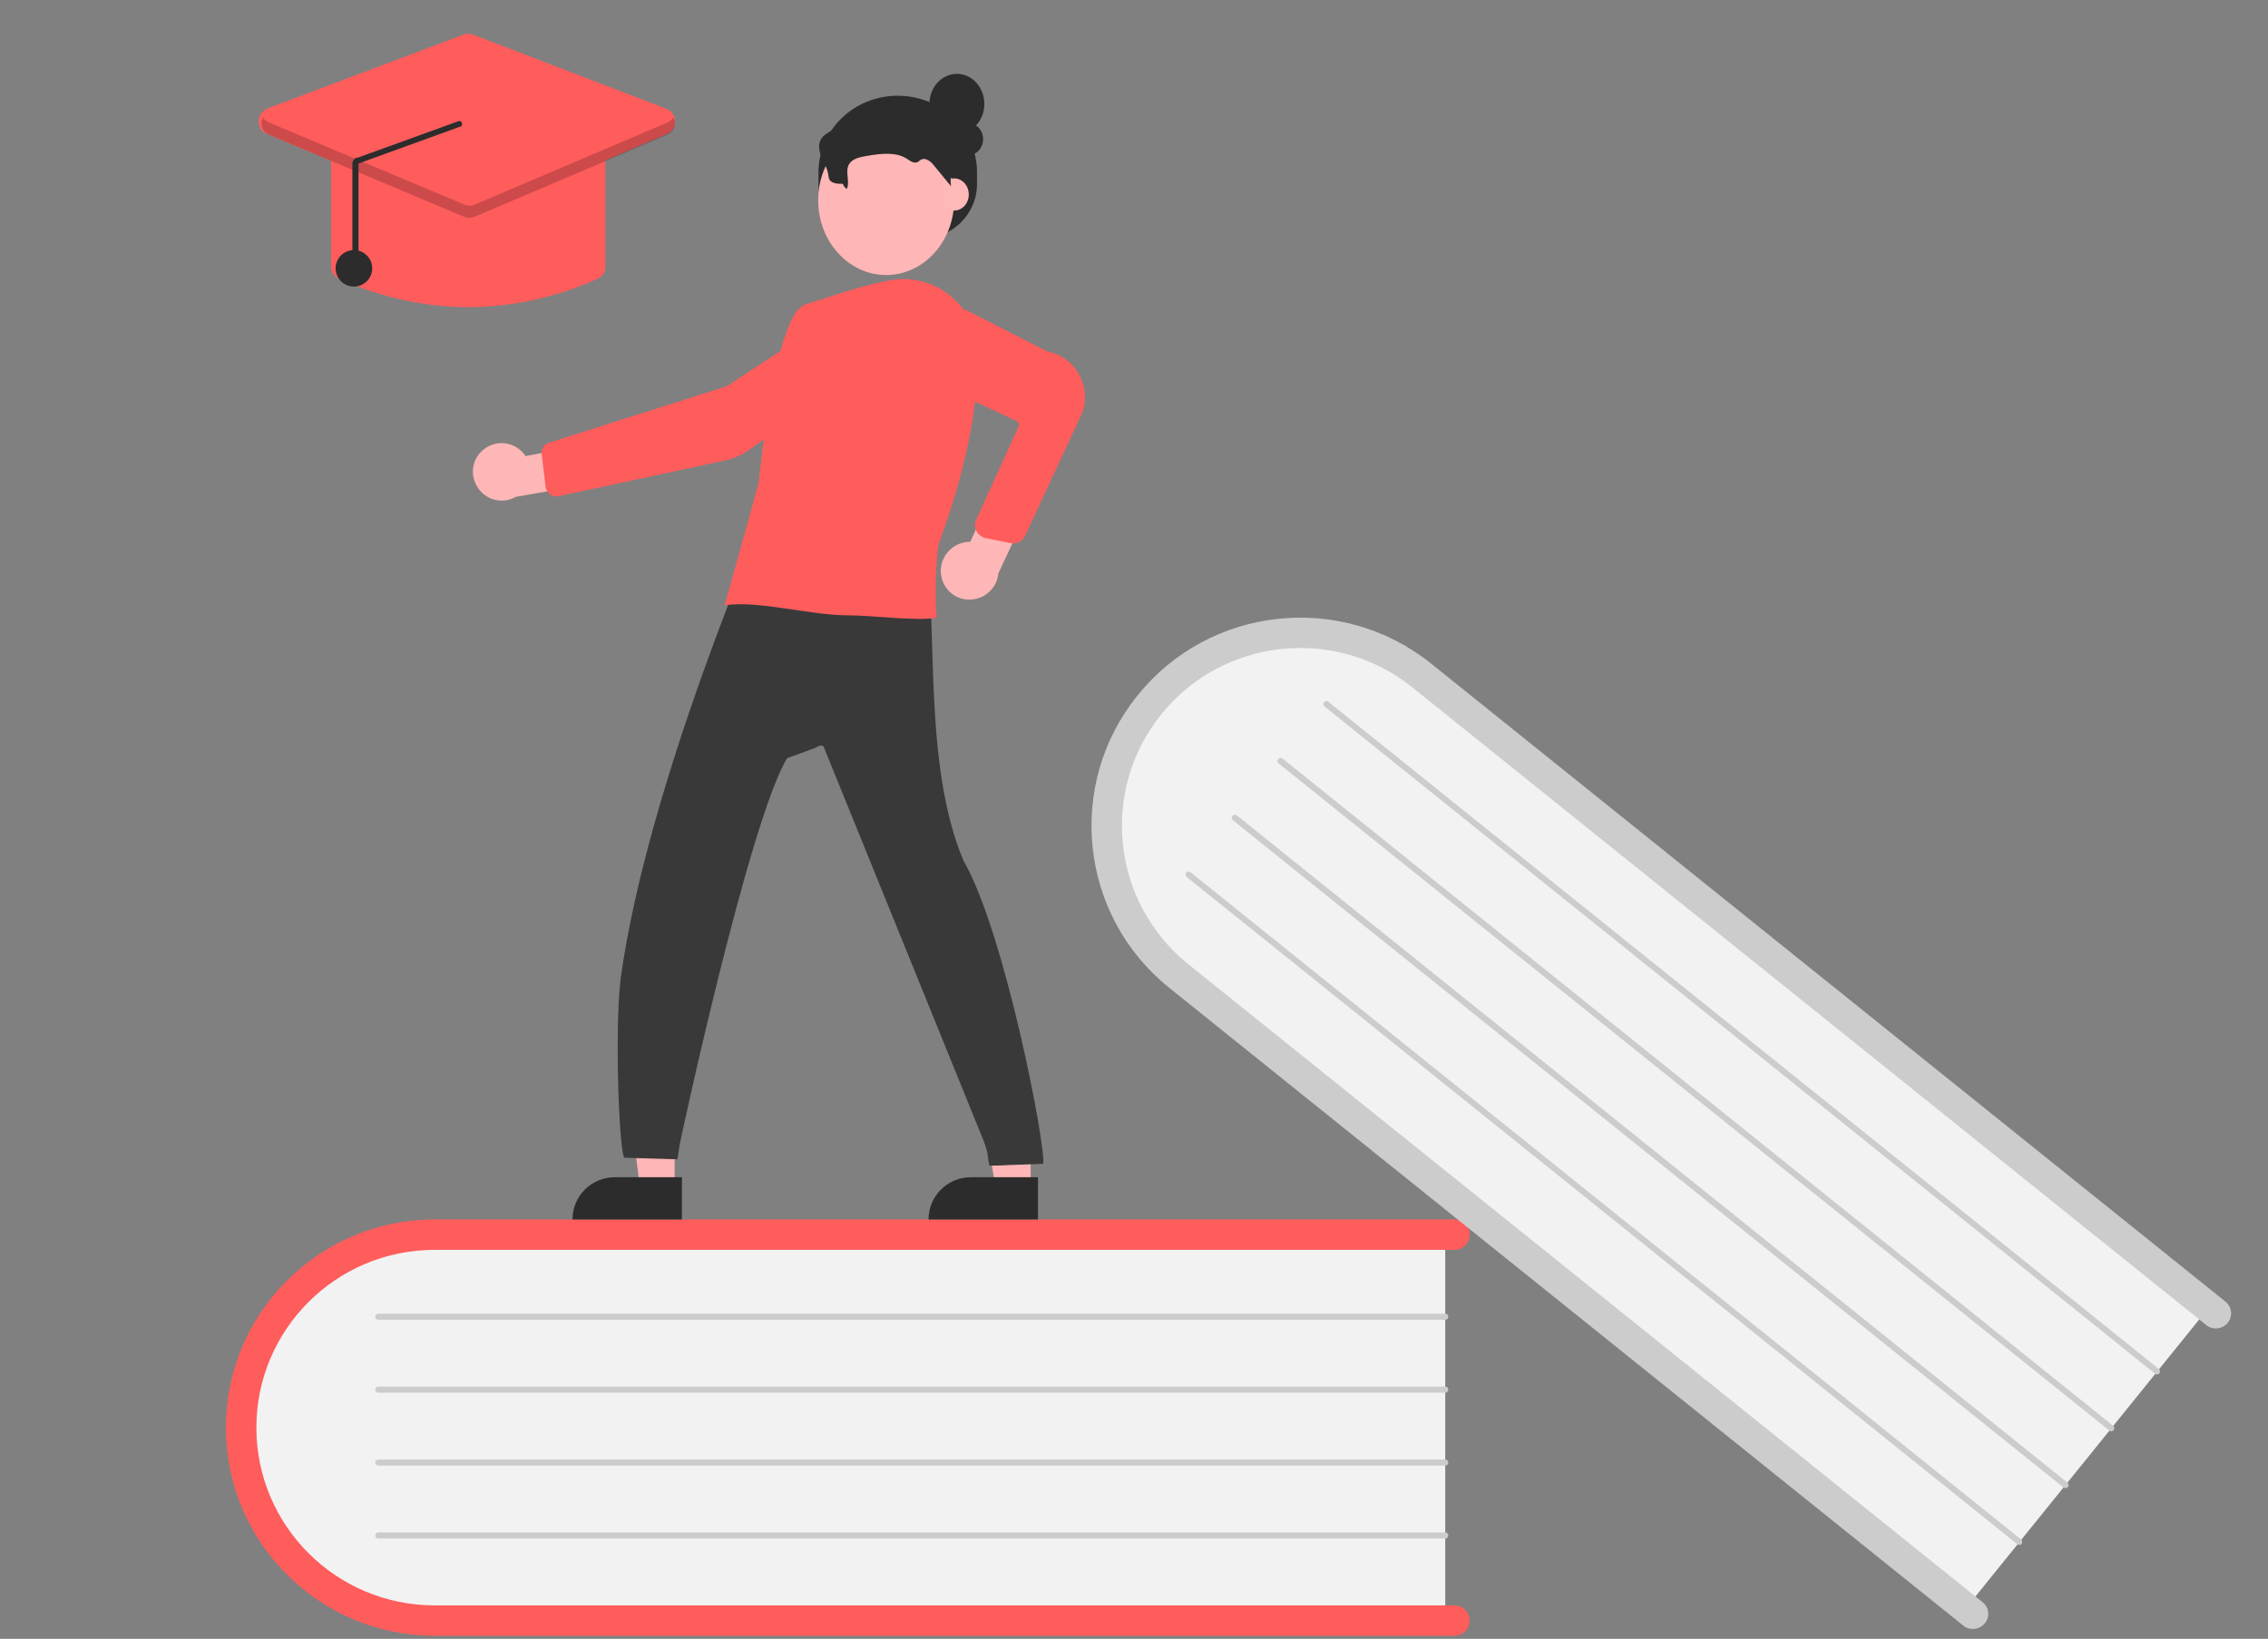 <svg width="339" height="245" viewBox="0 0 339 245" fill="none" xmlns="http://www.w3.org/2000/svg">
<rect x="0" y="0" width="339" height="245" fill="#808080" stroke="none"/>
<path d="M216.021 183.67V242.729H67.618C50.713 242.729 36.953 229.463 36.953 213.2C36.953 196.936 50.713 183.67 67.618 183.67H216.021Z" fill="#F2F2F2"/>
<path d="M219.666 242.274C219.666 243.546 218.664 244.546 217.388 244.546H64.975C47.752 244.546 33.763 230.599 33.763 213.427C33.763 196.254 47.752 182.308 64.975 182.308H217.388C218.664 182.308 219.666 183.307 219.666 184.579C219.666 185.851 218.664 186.851 217.388 186.851H64.975C50.258 186.851 38.32 198.753 38.32 213.427C38.32 228.1 50.258 240.003 64.975 240.003H217.388C218.664 240.003 219.666 241.002 219.666 242.274Z" fill="#FF5C5C"/>
<path d="M216.021 197.299H56.545C56.272 197.299 56.09 197.118 56.09 196.845C56.09 196.572 56.272 196.391 56.545 196.391H216.021C216.295 196.391 216.477 196.572 216.477 196.845C216.477 197.118 216.295 197.299 216.021 197.299Z" fill="#CCCCCC"/>
<path d="M216.021 208.202H56.545C56.272 208.202 56.09 208.021 56.09 207.748C56.09 207.475 56.272 207.294 56.545 207.294H216.021C216.295 207.294 216.477 207.475 216.477 207.748C216.477 208.021 216.295 208.202 216.021 208.202Z" fill="#CCCCCC"/>
<path d="M216.021 219.105H56.545C56.272 219.105 56.09 218.924 56.09 218.651C56.09 218.378 56.272 218.197 56.545 218.197H216.021C216.295 218.197 216.477 218.378 216.477 218.651C216.477 218.924 216.295 219.105 216.021 219.105Z" fill="#CCCCCC"/>
<path d="M216.021 230.008H56.545C56.272 230.008 56.09 229.827 56.09 229.554C56.09 229.281 56.272 229.1 56.545 229.1H216.021C216.295 229.1 216.477 229.281 216.477 229.554C216.477 229.827 216.295 230.008 216.021 230.008Z" fill="#CCCCCC"/>
<path d="M330.707 194.801L293.572 240.775L178.021 147.918C164.853 137.333 162.483 118.434 172.735 105.759C182.987 93.085 202.033 91.358 215.201 101.943L330.707 194.801Z" fill="#F2F2F2"/>
<path d="M296.671 242.683C295.896 243.637 294.438 243.819 293.481 243.047L174.786 147.691C161.344 136.924 159.248 117.298 170.047 103.942C180.846 90.54 200.53 88.451 213.926 99.218L332.621 194.574C333.624 195.346 333.76 196.8 332.986 197.754C332.211 198.708 330.753 198.889 329.796 198.117L211.101 102.761C199.618 93.539 182.851 95.356 173.601 106.759C164.351 118.207 166.174 134.925 177.611 144.147L296.306 239.503C297.309 240.275 297.491 241.729 296.671 242.683Z" fill="#CCCCCC"/>
<path d="M322.141 205.386L197.978 105.623C197.795 105.487 197.75 105.169 197.887 104.987C198.023 104.805 198.342 104.76 198.525 104.896L322.688 204.659C322.87 204.795 322.916 205.113 322.779 205.295C322.642 205.522 322.323 205.567 322.141 205.386Z" fill="#CCCCCC"/>
<path d="M315.306 213.881L191.098 114.118C190.915 113.982 190.87 113.664 191.052 113.482C191.189 113.301 191.508 113.255 191.69 113.391L315.853 213.154C316.036 213.29 316.081 213.608 315.944 213.79C315.762 214.017 315.489 214.063 315.306 213.881Z" fill="#CCCCCC"/>
<path d="M308.426 222.376L184.263 122.614C184.08 122.477 184.035 122.159 184.217 121.978C184.354 121.796 184.673 121.75 184.855 121.887L309.018 221.649C309.201 221.786 309.246 222.104 309.109 222.285C308.927 222.513 308.608 222.513 308.426 222.376Z" fill="#CCCCCC"/>
<path d="M301.546 230.872L177.383 131.109C177.2 130.973 177.155 130.655 177.291 130.473C177.428 130.291 177.747 130.246 177.929 130.382L302.093 230.145C302.275 230.281 302.32 230.599 302.184 230.781C302.047 231.008 301.774 231.008 301.546 230.872Z" fill="#CCCCCC"/>
<path d="M154.053 177.447H148.814L146.353 163.636H154.053V177.447Z" fill="#FFB6B6"/>
<path d="M145.123 175.993H155.147V182.308H138.79C138.79 178.81 141.615 175.993 145.123 175.993Z" fill="#2C2C2C"/>
<path d="M100.834 177.447H95.64L93.134 157.412H100.834V177.447Z" fill="#FFB6B6"/>
<path d="M91.904 175.993H101.928V182.308H85.57C85.57 178.81 88.395 175.993 91.904 175.993Z" fill="#2C2C2C"/>
<path d="M122.341 27.53V25.758C122.341 19.444 127.626 14.31 134.188 14.31C140.749 14.31 146.034 19.444 146.034 25.758V27.53C146.034 32.073 142.207 35.753 137.514 35.753H130.907C126.168 35.798 122.341 32.073 122.341 27.53Z" fill="#2C2C2C"/>
<path d="M132.456 41.114C138.068 41.114 142.617 36.11 142.617 29.938C142.617 23.766 138.068 18.762 132.456 18.762C126.844 18.762 122.295 23.766 122.295 29.938C122.295 36.11 126.844 41.114 132.456 41.114Z" fill="#FFB6B6"/>
<path d="M72.037 67.417C73.769 65.781 76.457 65.872 78.097 67.599C78.28 67.78 78.416 67.962 78.553 68.189L88.167 66.372L90.673 71.915L77.095 74.277C75.045 75.458 72.402 74.731 71.263 72.641C70.26 70.915 70.579 68.734 72.037 67.417Z" fill="#FFB6B6"/>
<path d="M124.209 47.246L124.346 47.428L108.626 57.741L82.062 66.19C81.333 66.418 80.877 67.144 80.968 67.871L81.56 72.823C81.652 73.686 82.472 74.322 83.338 74.231C83.383 74.231 83.429 74.231 83.474 74.186L108.443 68.825C109.674 68.553 110.813 68.053 111.815 67.372L129.494 54.833C130.816 53.925 131.499 52.38 131.408 50.79C131.18 48.291 128.993 46.429 126.487 46.656C125.712 46.701 124.983 46.974 124.346 47.383L124.209 47.246Z" fill="#FF5C5C"/>
<path d="M147.902 174.267C147.538 172.995 147.857 172.722 147.037 170.587L123.161 111.756C123.024 111.393 122.796 111.438 122.386 111.529C122.204 111.62 122.204 111.62 121.885 111.801L117.648 113.346C111.861 122.932 101.244 172.495 101.609 171.087C101.563 171.087 101.29 173.313 101.244 173.313L93.407 173.085C92.587 173.585 91.812 154.096 92.769 146.328C96.734 117.071 114.549 76.321 114.823 75.685L114.914 75.503L138.288 80.637L138.334 80.682C140.248 93.857 137.924 114.255 144.029 128.701C150.226 139.422 156.423 171.813 155.922 173.994L150.773 174.176C150.454 174.221 148.13 174.267 147.902 174.267Z" fill="#393939"/>
<path d="M126.76 91.994C121.11 91.994 113.364 89.723 108.307 90.495L111.724 78.275L113.364 72.278C113.82 69.007 114.093 65.009 115.05 59.967C115.46 57.968 116.782 49.427 119.288 46.247C120.791 45.202 118.741 46.065 126.35 43.612C128.492 42.931 130.633 42.386 132.866 41.931C136.101 41.295 139.473 42.113 142.024 44.203C144.622 46.292 146.125 49.427 146.171 52.789C146.262 61.011 144.257 70.552 140.338 81.273C140.02 81.636 139.609 89.677 140.02 92.358C136.921 92.903 129.95 91.949 126.76 91.994Z" fill="#FF5C5C"/>
<path d="M140.658 85.952C140.339 83.59 141.979 81.409 144.349 81.046C144.576 81 144.804 81 145.032 81L149.087 72.051L155.102 73.141L149.224 85.725C149.042 87.724 147.492 89.314 145.533 89.587C143.164 89.95 141.022 88.36 140.658 85.952C140.658 85.998 140.658 85.998 140.658 85.952Z" fill="#FFB6B6"/>
<path d="M152.368 81C151.958 81.228 151.456 81.273 151.001 81.182L147.356 80.455C146.262 80.228 145.533 79.138 145.761 78.047C145.806 77.911 151.456 65.554 151.502 65.418L152.231 63.828C152.368 63.51 152.231 63.101 151.912 62.919L140.749 57.741C138.061 56.514 136.694 53.516 137.468 50.699C138.288 47.655 141.296 45.793 144.348 46.338H144.394L156.469 52.516C160.25 53.198 162.711 56.787 162.073 60.557C161.982 61.193 161.754 61.784 161.481 62.329L153.233 80.092C153.051 80.501 152.732 80.819 152.368 81Z" fill="#FF5C5C"/>
<path d="M69.987 45.929C63.334 45.883 56.773 44.43 50.713 41.704C49.984 41.386 49.483 40.659 49.483 39.841V23.305C49.483 22.169 50.394 21.261 51.533 21.261H88.441C89.58 21.261 90.491 22.169 90.491 23.305V39.841C90.491 40.659 90.035 41.386 89.261 41.704C83.246 44.43 76.639 45.883 69.987 45.929Z" fill="#FF5C5C"/>
<path d="M69.987 32.527C69.714 32.527 69.44 32.482 69.213 32.346L39.915 20.034C38.867 19.58 38.365 18.399 38.821 17.354C39.049 16.854 39.459 16.445 39.96 16.218L69.258 5.179C69.714 4.997 70.261 4.997 70.716 5.179L99.604 16.264C100.652 16.673 101.199 17.854 100.789 18.899C100.607 19.398 100.196 19.807 99.695 20.034L70.807 32.346C70.534 32.482 70.261 32.527 69.987 32.527Z" fill="#FF5C5C"/>
<path d="M52.9 42.84C54.41 42.84 55.634 41.62 55.634 40.114C55.634 38.609 54.41 37.388 52.9 37.388C51.391 37.388 50.166 38.609 50.166 40.114C50.166 41.62 51.391 42.84 52.9 42.84Z" fill="#2C2C2C"/>
<path opacity="0.2" d="M99.786 18.308L70.898 30.619C70.443 30.801 69.942 30.801 69.486 30.619L40.188 18.308C39.823 18.172 39.504 17.899 39.322 17.536C38.821 18.399 39.14 19.535 40.006 20.034C40.051 20.08 40.142 20.125 40.188 20.125L69.44 32.437C69.896 32.618 70.397 32.618 70.853 32.437L99.786 20.125C100.698 19.716 101.153 18.671 100.743 17.763C100.698 17.717 100.698 17.627 100.652 17.581C100.424 17.899 100.151 18.126 99.786 18.308Z" fill="black"/>
<path d="M53.128 40.114C53.401 40.114 53.584 39.932 53.584 39.66V24.441L68.62 18.989C68.893 18.989 69.076 18.808 69.076 18.535C69.076 18.263 68.893 18.081 68.62 18.081L53.584 23.532C53.356 23.532 53.082 23.623 52.946 23.805C52.764 23.987 52.672 24.214 52.672 24.441V39.66C52.672 39.887 52.9 40.114 53.128 40.114Z" fill="#2C2C2C"/>
<path d="M143.027 20.034C145.292 20.034 147.128 18.021 147.128 15.537C147.128 13.053 145.292 11.039 143.027 11.039C140.762 11.039 138.926 13.053 138.926 15.537C138.926 18.021 140.762 20.034 143.027 20.034Z" fill="#2C2C2C"/>
<path d="M142.617 31.483C143.825 31.483 144.804 30.404 144.804 29.075C144.804 27.745 143.825 26.667 142.617 26.667C141.409 26.667 140.43 27.745 140.43 29.075C140.43 30.404 141.409 31.483 142.617 31.483Z" fill="#FFB8B8"/>
<path d="M144.804 23.169C145.987 23.169 146.946 22.111 146.946 20.807C146.946 19.502 145.987 18.444 144.804 18.444C143.621 18.444 142.663 19.502 142.663 20.807C142.663 22.111 143.621 23.169 144.804 23.169Z" fill="#2C2C2C"/>
<path d="M136.503 16.95C136.891 16.927 137.279 16.996 137.612 17.134C137.917 17.319 138.194 17.573 138.36 17.85C139.219 18.936 140.327 19.836 141.63 20.529C142.6 21.037 143.819 21.684 143.653 22.631C143.57 22.954 143.403 23.254 143.182 23.508C142.295 24.824 141.935 26.349 142.156 27.849L139.496 24.616C139.08 24.108 138.332 23.531 137.695 23.854C137.473 23.97 137.335 24.155 137.113 24.247C136.586 24.478 136.005 24.039 135.561 23.739C133.954 22.677 131.626 22.954 129.631 23.3C128.689 23.462 127.636 23.647 127.082 24.316C126.14 25.402 127.11 26.995 126.583 28.242C126.278 28.057 126.057 27.78 126.001 27.48C125.253 27.503 124.311 27.434 123.978 26.857C123.867 26.626 123.84 26.395 123.812 26.164C123.701 25.194 123.119 24.316 122.759 23.416C122.399 22.515 122.233 21.43 122.842 20.621C123.064 20.344 123.341 20.09 123.673 19.905C127.276 17.365 131.987 16.95 136.503 16.95Z" fill="#2C2C2C"/>
</svg>
